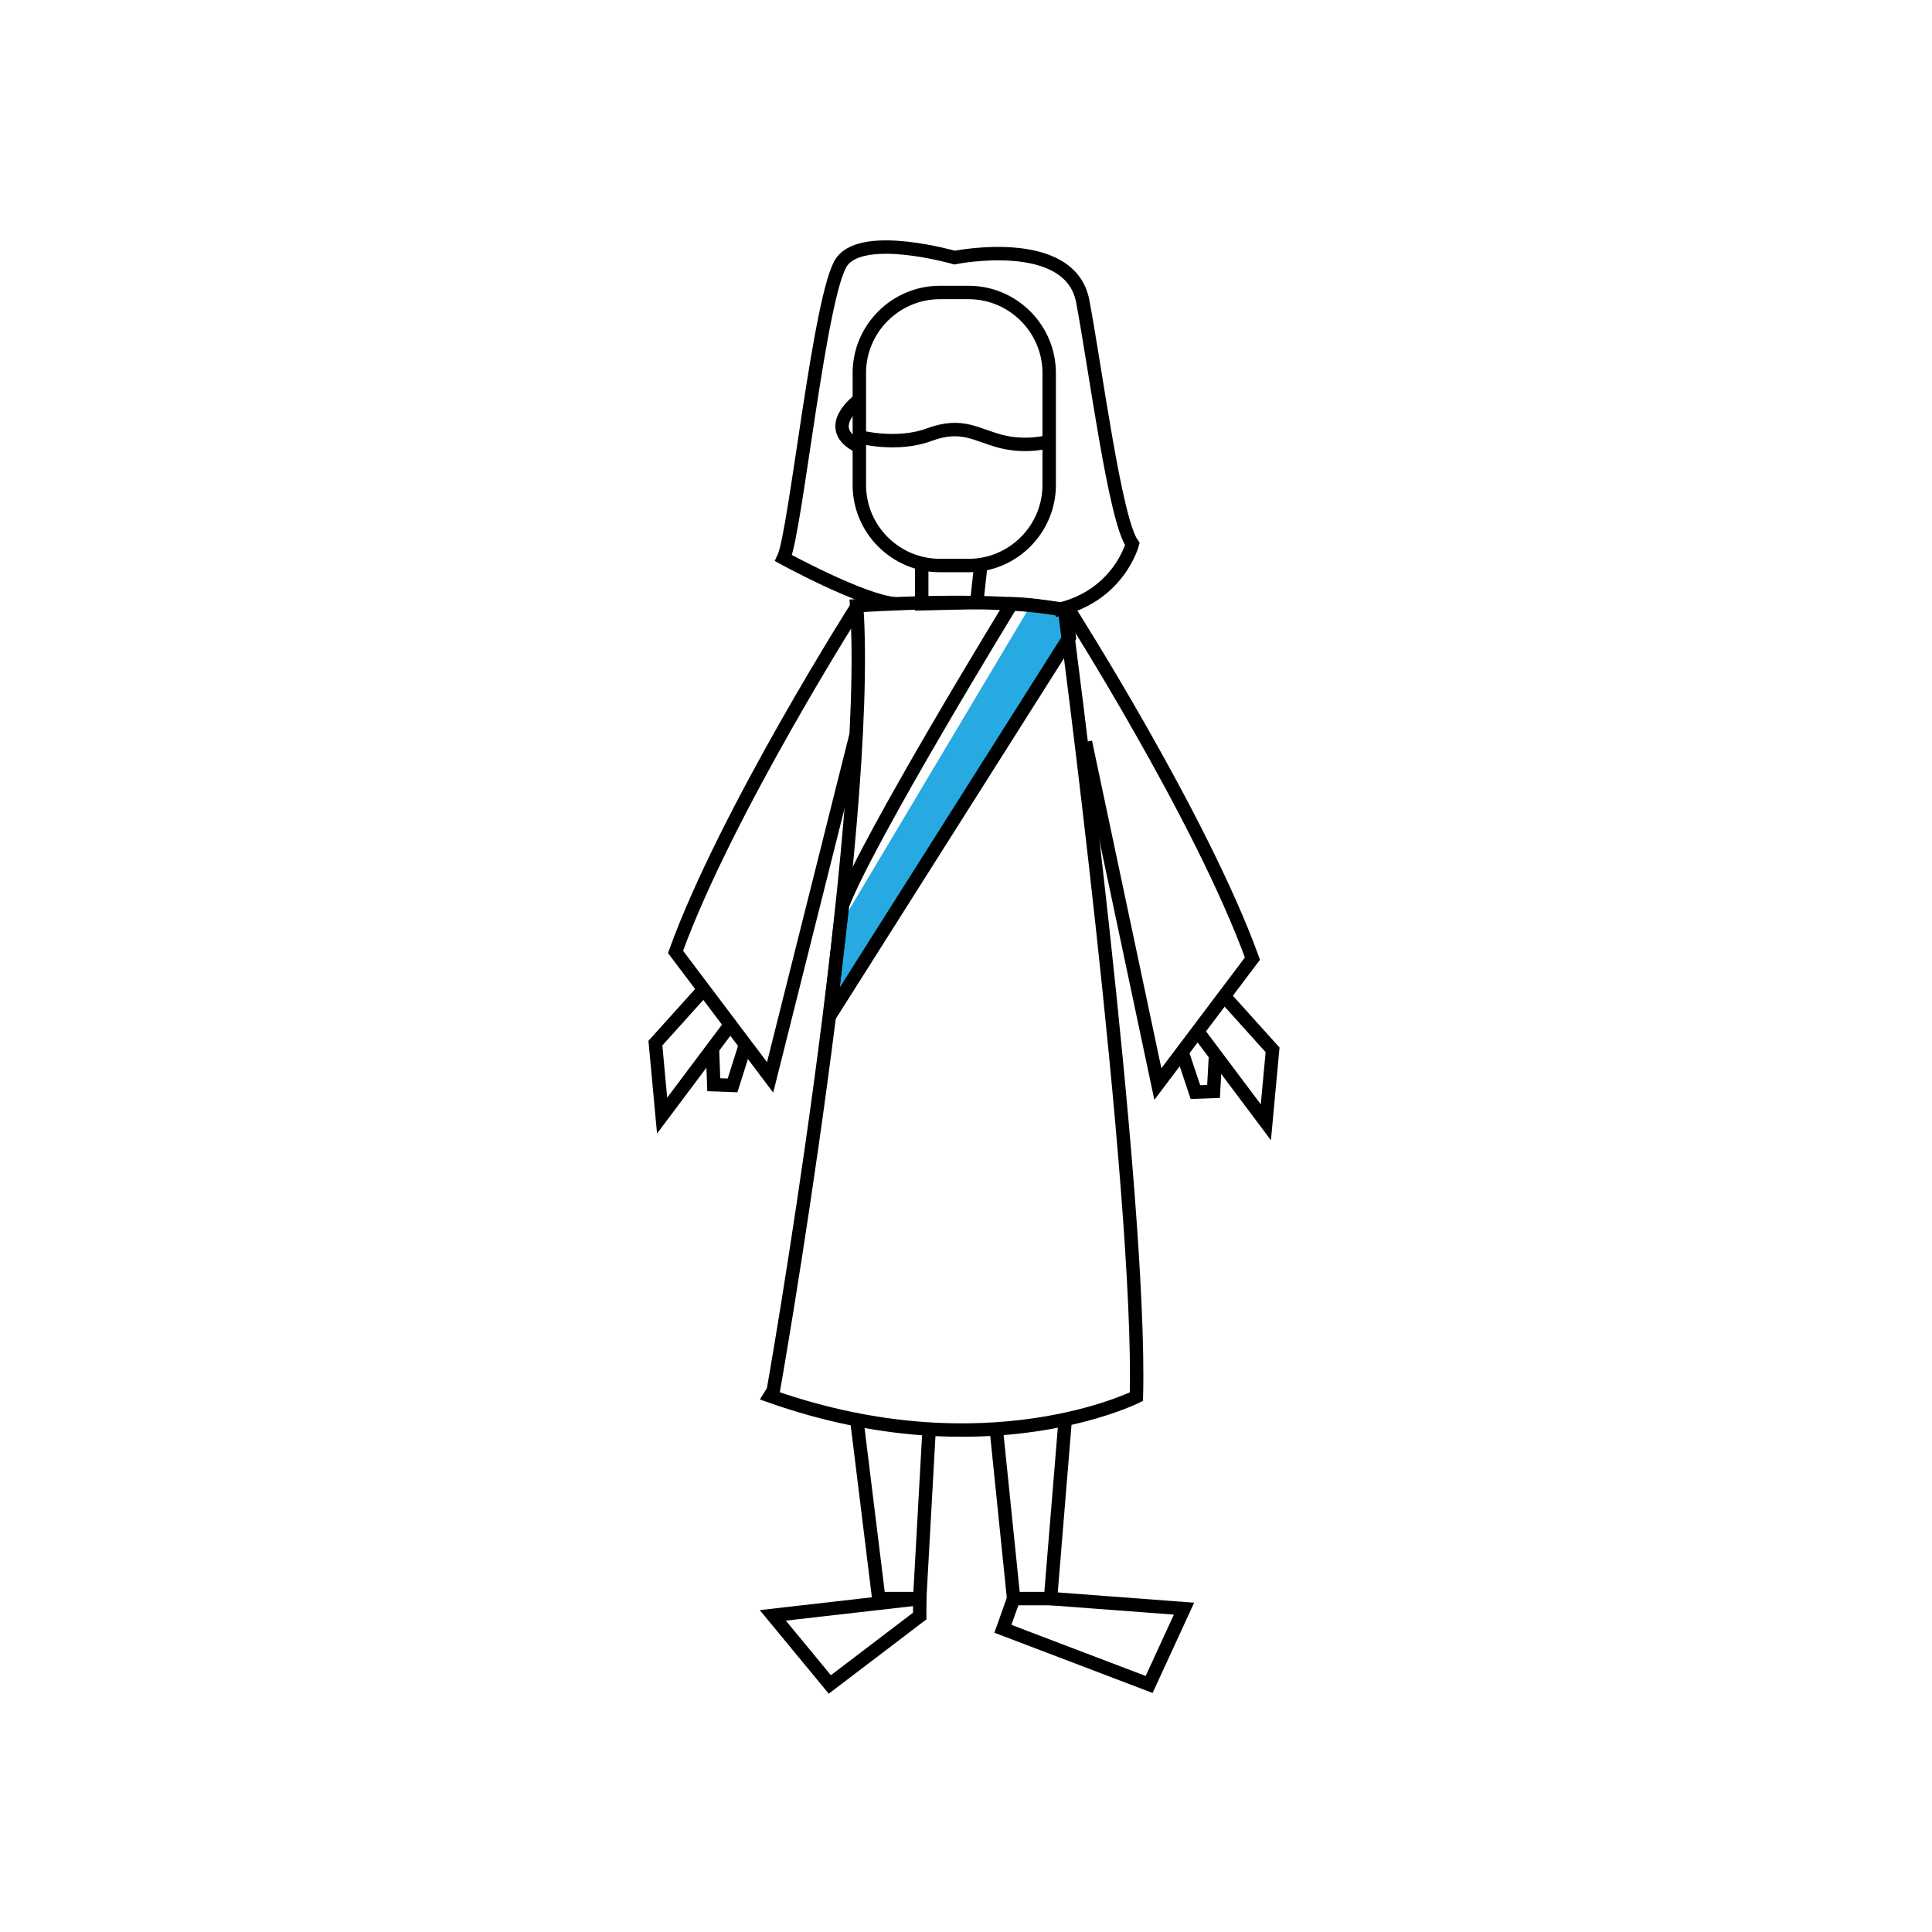 <?xml version="1.0" encoding="utf-8"?>
<!-- Generator: Adobe Illustrator 20.1.0, SVG Export Plug-In . SVG Version: 6.00 Build 0)  -->
<!DOCTYPE svg PUBLIC "-//W3C//DTD SVG 1.0//EN" "http://www.w3.org/TR/2001/REC-SVG-20010904/DTD/svg10.dtd">
<svg version="1.0" xmlns="http://www.w3.org/2000/svg" xmlns:xlink="http://www.w3.org/1999/xlink" x="0px" y="0px" width="288px"
	 height="288px" viewBox="0 0 288 288" enable-background="new 0 0 288 288" xml:space="preserve">
<g id="Color">
	<polygon fill="#27AAE1" points="153.6,90.3 125.4,137.6 124.5,150.1 156.4,99.7 159.3,96.8 158.8,90.9 	"/>
</g>
<g id="Lines">
	<path fill="none" stroke="#000000" stroke-width="2" stroke-miterlimit="10" d="M140.1,84.3h4.3c6.6,0,12-5.4,12-12V55.6
		c0-6.6-5.4-12-12-12h-4.3c-6.6,0-12,5.4-12,12v16.7C128.1,78.9,133.5,84.3,140.1,84.3z"/>
	<path fill="none" stroke="#000000" stroke-width="2" stroke-miterlimit="10" d="M156.4,65.8c0,0-3.3,1-7.2,0c-3.8-1-5.8-2.8-10.7-1
		c-4.8,1.8-10.5,0.3-10.5,0.3"/>
	<path fill="none" stroke="#000000" stroke-width="2" stroke-miterlimit="10" d="M128.1,59.6c0,0-5.8,4.2,0,7"/>
	<path fill="none" stroke="#000000" stroke-width="2" stroke-miterlimit="10" d="M133.4,90c-4.9-0.4-16.6-6.8-16.6-6.8
		c1.8-3.7,5.4-39.7,8.7-44.2s16.8-0.6,16.8-0.6s17.2-3.5,19.1,6.5s4.8,32.6,7.4,36.2c0,0-2.1,8-11.6,9.9"/>
	<polyline fill="none" stroke="#000000" stroke-width="2" stroke-miterlimit="10" points="146.2,84.3 145.6,89.8 137.4,90 137.4,84 
			"/>
	<path fill="none" stroke="#000000" stroke-width="2" stroke-miterlimit="10" d="M127.7,90.3c0,0,21.3-1.5,31,0.7
		c0,0,11.5,86.9,10.7,117.2c0,0-22.3,11.2-54.3,0C115.2,208.1,130,123.4,127.7,90.3z"/>
	<path fill="none" stroke="#000000" stroke-width="2" stroke-miterlimit="10" d="M127.6,109.6l-12.8,51l-14.1-18.7
		C108.3,120.9,128,90,128,90"/>
	<polyline fill="none" stroke="#000000" stroke-width="2" stroke-miterlimit="10" points="108.9,152.7 98.7,166.3 97.7,155.5 
		104.9,147.5 	"/>
	<polyline fill="none" stroke="#000000" stroke-width="2" stroke-miterlimit="10" points="106.2,156.2 106.4,161.7 109.2,161.8 
		111.1,155.8 	"/>
	<path fill="none" stroke="#000000" stroke-width="2" stroke-miterlimit="10" d="M150.8,90c0,0-21.2,34.6-25.2,44.9l-1.9,16.5
		L159.4,95l-0.5-4.1C158.8,90.9,153.5,90,150.8,90z"/>
	<polyline fill="none" stroke="#000000" stroke-width="2" stroke-miterlimit="10" points="148.5,212.9 151.1,238.3 156.6,238.3 
		158.8,211.5 	"/>
	<polyline fill="none" stroke="#000000" stroke-width="2" stroke-miterlimit="10" points="127.7,211.5 131,238.3 137.1,238.3 
		138.5,213.1 	"/>
	<polygon fill="none" stroke="#000000" stroke-width="2" stroke-miterlimit="10" points="137.1,238.3 115.2,240.8 123.7,251.1 
		137.1,240.9 	"/>
	<polyline fill="none" stroke="#000000" stroke-width="2" stroke-miterlimit="10" points="151.1,238.3 149.5,242.8 171.3,251.1 
		176.5,239.8 156.6,238.3 	"/>
	<path fill="none" stroke="#000000" stroke-width="2" stroke-miterlimit="10" d="M159.4,91c0,0,19.7,30.9,27.3,51.9l-14.1,18.7
		l-10.8-51"/>
	<polyline fill="none" stroke="#000000" stroke-width="2" stroke-miterlimit="10" points="182.5,148.5 189.7,156.5 188.7,167.3 
		178.5,153.7 	"/>
	<polyline fill="none" stroke="#000000" stroke-width="2" stroke-miterlimit="10" points="176.2,156.8 178.2,162.8 180.9,162.7 
		181.2,157.2 	"/>
</g>
<g id="Stroke">
	
		<path opacity="0" fill="none" stroke="#000000" stroke-width="23" stroke-linecap="round" stroke-linejoin="round" stroke-miterlimit="10" d="
		M179.8,95.6c-9.1-3.9-18.5-7.3-28.1-10c-2.1-0.6-4.2-1.2-6.4-0.8s-4.2,1.9-4.4,4.1c-0.4,3.6,3.8,5.6,7,7.2
		c5.4,2.7,9.8,7.5,12.1,13.1c-9.7-0.5-19.4-1.6-29-3.2c0.8,4.3,4.6,7.4,8.5,9.6c3.9,2.2,8.1,3.9,10.9,7.4
		c-6.3,2.1-13.1,4.2-19.5,2.3c-2.1-0.6-4.1-1.7-6.3-1.6c-2.2,0.1-4.4,2.3-3.6,4.3c6.7,1.2,12,7.5,12,14.3c-8,0.5-16,1-24,1.4"/>
</g>
</svg>
